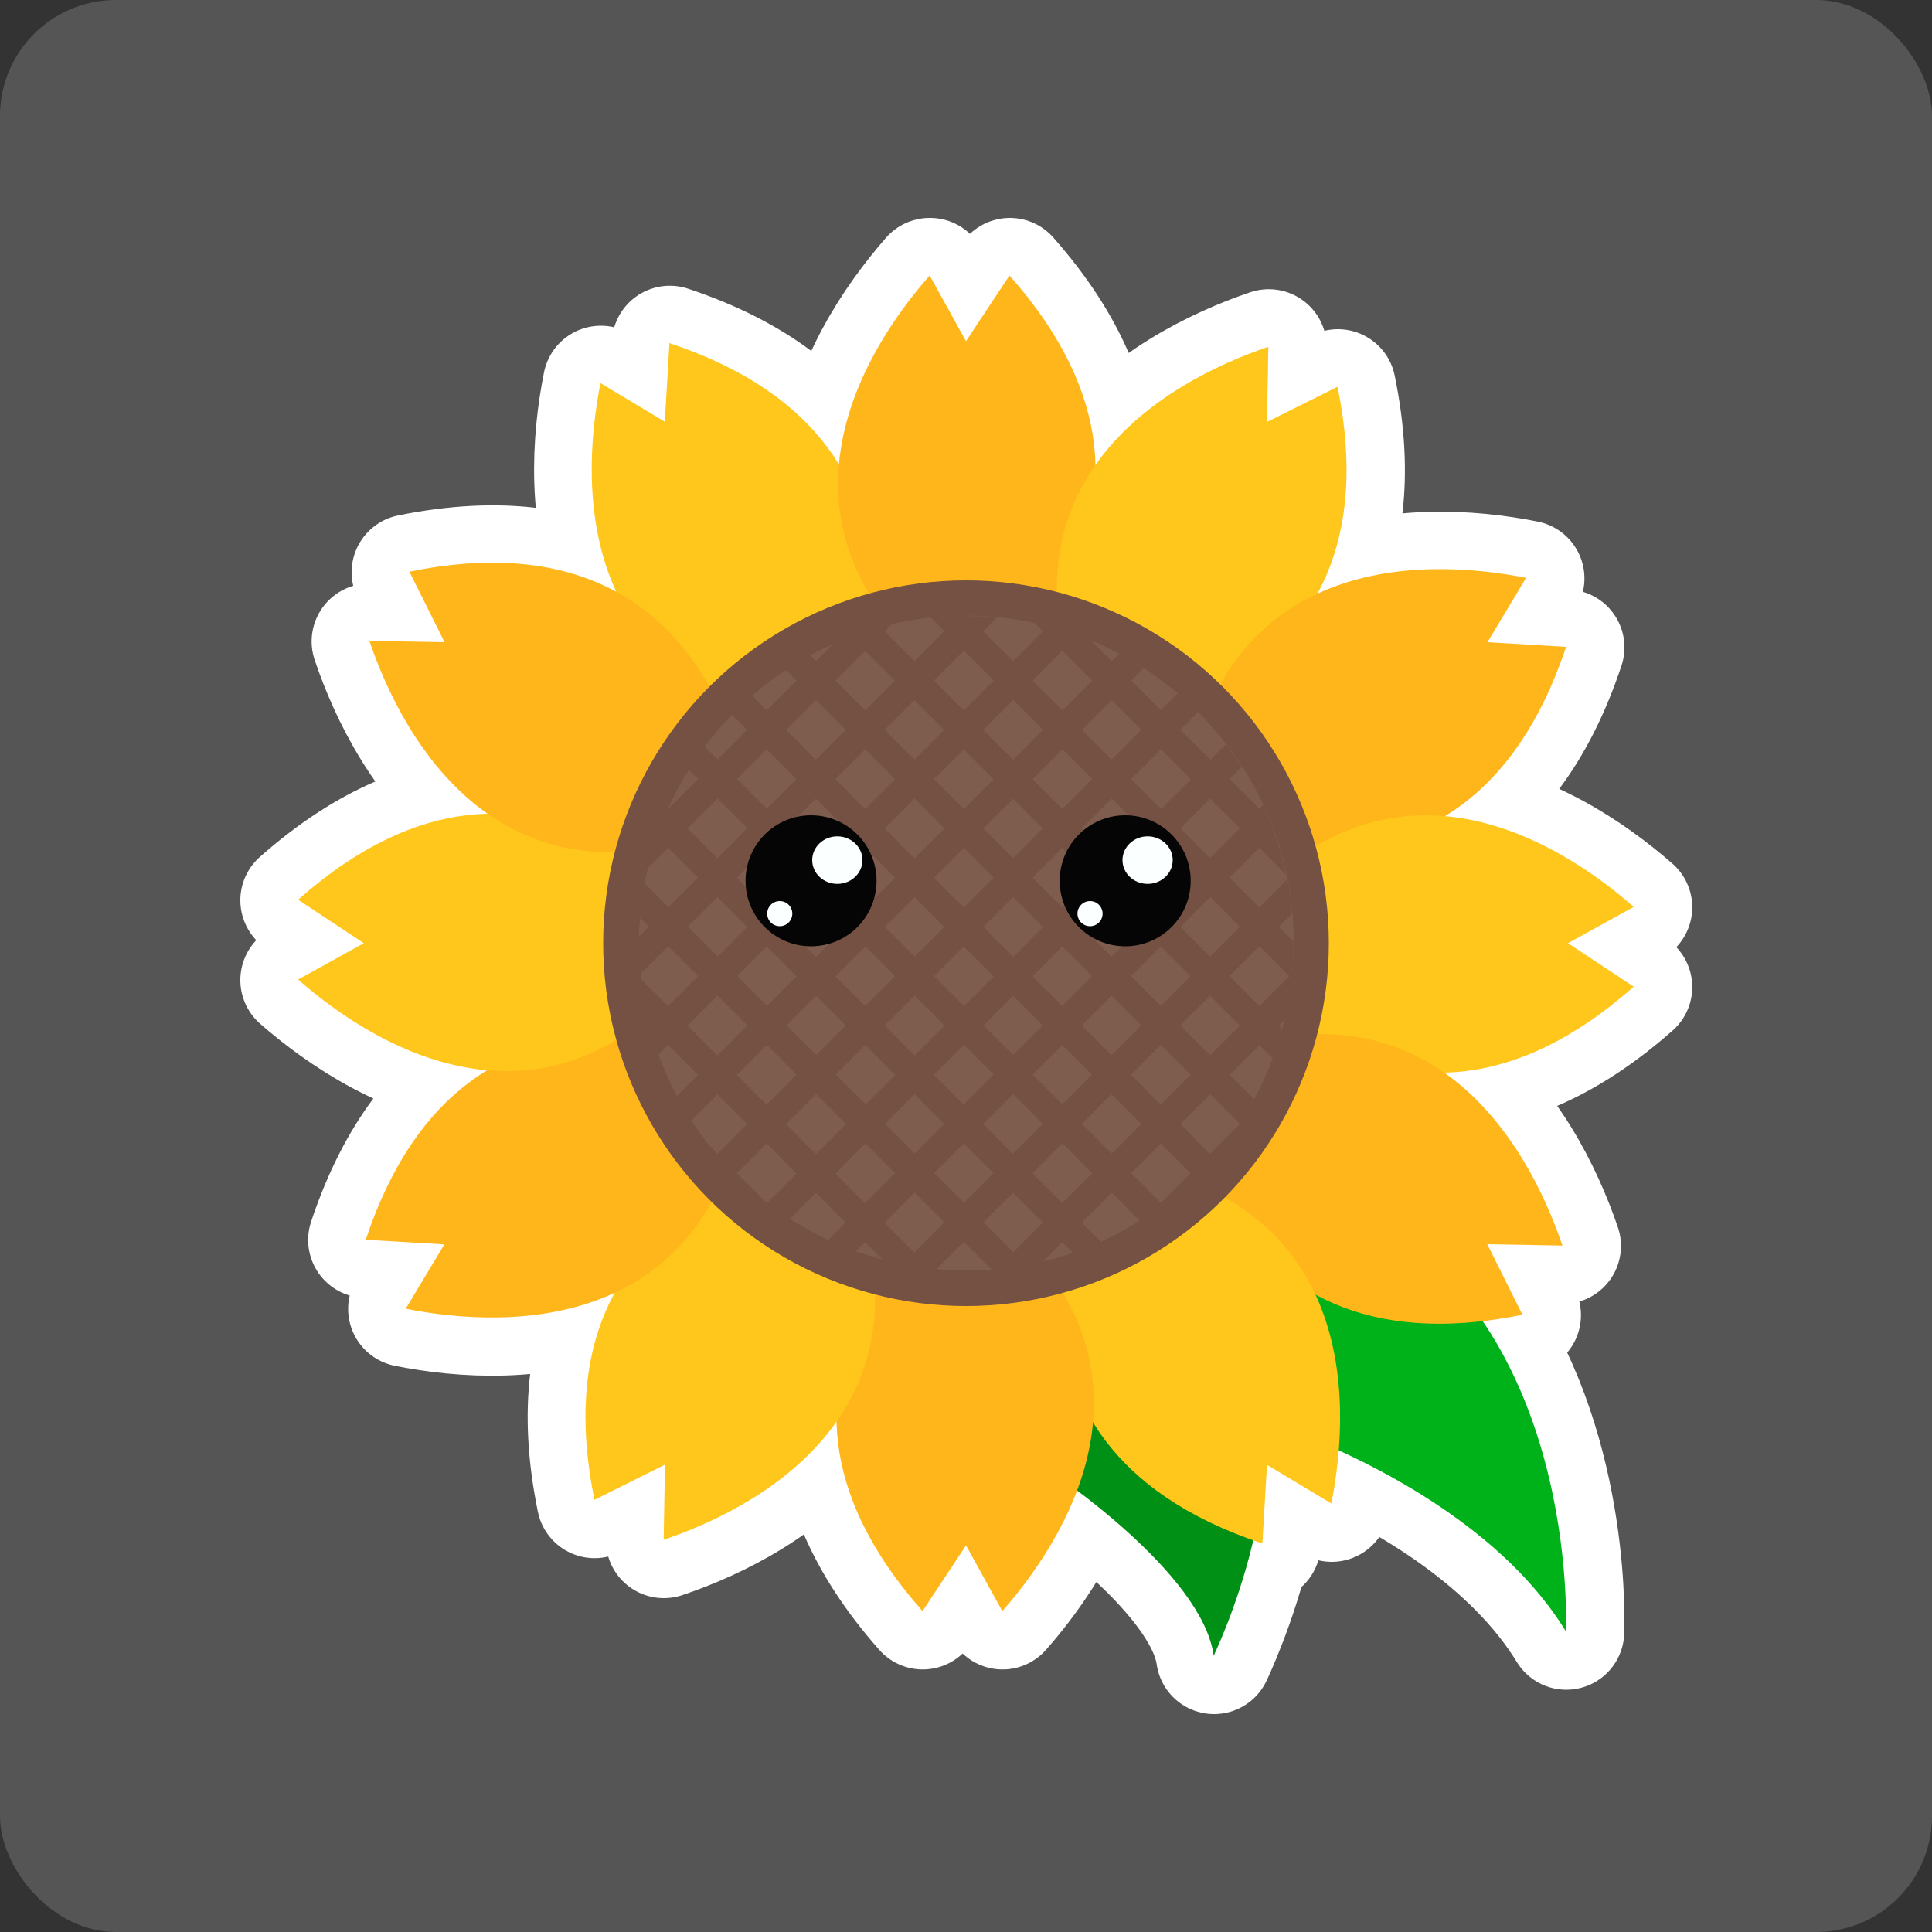 <?xml version="1.0" encoding="UTF-8"?>
<svg xmlns="http://www.w3.org/2000/svg" width="100" height="100" viewBox="0 0 100 100">
  <rect x="0" y="0" width="100" height="100" fill="#333333" stroke="none"/>
  <g id="Hintergrund">
    <rect id="Hintergrund-2" data-name="Hintergrund" x="0" width="100" height="100" rx="6" ry="6" fill="#555556"/>
  </g>
  <g id="Dorfbewohner">
    <g id="Blumenkind">
      <path d="M48.12,14.28c-1.9,2.17-4.34,5.73-4.69,9.78-1.51-2.47-4.19-4.75-8.76-6.27l-.24,4.07-3.33-2c-.57,2.83-.89,7.13.82,10.81-2.54-1.39-6-2.01-10.72-1.05l1.82,3.65-3.89-.07c.92,2.73,2.79,6.62,6.12,8.95-2.89.07-6.2,1.26-9.81,4.45l3.4,2.25-3.4,1.88c2.17,1.9,5.73,4.34,9.78,4.69-2.47,1.51-4.75,4.19-6.27,8.76l4.07.24-2,3.33c2.83.57,7.13.89,10.81-.82-1.39,2.54-2.02,6-1.05,10.72l3.65-1.82-.07,3.89c2.73-.92,6.62-2.79,8.95-6.12.07,2.89,1.26,6.2,4.45,9.81l2.25-3.4,1.88,3.4c1.33-1.51,2.91-3.7,3.87-6.25,2.27,1.7,6.64,5.36,7.08,8.56,0,0,1.27-2.63,2.05-5.97l.47.16.24-4.07,3.33,2c.16-.81.3-1.74.38-2.75,3.5,1.6,8.88,4.66,11.76,9.37,0,0,.43-9.07-4.3-16.06.69-.08,1.38-.19,2.06-.33l-1.82-3.65,3.89.07c-.93-2.73-2.79-6.62-6.12-8.95,2.89-.07,6.2-1.26,9.81-4.45l-3.4-2.25,3.4-1.88c-2.17-1.9-5.73-4.34-9.78-4.69,2.47-1.51,4.75-4.19,6.27-8.76l-4.07-.24,2-3.33c-2.83-.57-7.13-.89-10.81.82,1.39-2.54,2.02-6,1.05-10.72l-3.65,1.82.07-3.89c-2.73.93-6.62,2.79-8.95,6.12-.07-2.89-1.26-6.2-4.45-9.81l-2.25,3.4-1.88-3.4Z" fill="#009015" stroke="#fff" stroke-linecap="round" stroke-linejoin="round" stroke-width="6"/>
      <g>
        <path d="M64.28,69.93c3.34,5.85-1.46,15.77-1.46,15.77-.59-4.33-8.42-9.52-8.42-9.52l-1.3-8.83s1.54-3.71,5.28-5.61c2.23,2.53,4.2,5.28,5.89,8.2h0Z" fill="#009015"/>
        <path d="M81.05,84.44c-4.49-7.34-15.09-10.7-15.09-10.7l-.5-5.22-6.97-6.83c2.61-1.28,6.27-1.68,11.2.62,12.15,5.66,11.36,22.14,11.36,22.14h0Z" fill="#00b21a"/>
        <path d="M43.55,37.67c-13.77-1.39-13.56-12.36-12.47-17.84l3.33,2,.24-4.07c16.02,5.33,8.9,19.9,8.9,19.9h0Z" fill="#ffc61b"/>
        <path d="M50,35.94c-11.23-8.09-5.57-17.49-1.88-21.68l1.88,3.4,2.25-3.4c11.2,12.63-2.25,21.68-2.25,21.68Z" fill="#ffb61b"/>
        <path d="M56.44,37.67c-5.68-12.62,3.92-17.93,9.21-19.72l-.07,3.89,3.65-1.82c3.39,16.54-12.79,17.66-12.79,17.66h0Z" fill="#ffc61b"/>
        <path d="M61.15,42.38c1.39-13.77,12.36-13.56,17.84-12.47l-2,3.33,4.07.24c-5.33,16.02-19.9,8.9-19.9,8.9h0Z" fill="#ffb61b"/>
        <path d="M62.88,48.82c8.09-11.23,17.49-5.57,21.68-1.88l-3.4,1.88,3.4,2.25c-12.63,11.2-21.68-2.25-21.68-2.25h0Z" fill="#ffc61b"/>
        <path d="M61.15,55.26c12.62-5.68,17.93,3.92,19.72,9.21l-3.89-.07,1.82,3.65c-16.54,3.39-17.66-12.79-17.66-12.79h0Z" fill="#ffb61b"/>
        <path d="M56.44,59.98c13.77,1.39,13.56,12.36,12.47,17.84l-3.33-2-.24,4.07c-16.02-5.33-8.9-19.9-8.9-19.9h0Z" fill="#ffc61b"/>
        <path d="M50,61.71c11.23,8.09,5.57,17.49,1.88,21.68l-1.88-3.4-2.25,3.4c-11.2-12.63,2.25-21.68,2.25-21.68Z" fill="#ffb61b"/>
        <path d="M43.56,59.98c5.68,12.62-3.92,17.93-9.21,19.72l.07-3.89-3.65,1.82c-3.39-16.54,12.79-17.66,12.79-17.66h0Z" fill="#ffc61b"/>
        <path d="M38.84,55.27c-1.39,13.77-12.36,13.56-17.84,12.47l2-3.33-4.07-.24c5.33-16.02,19.9-8.9,19.9-8.9h0Z" fill="#ffb61b"/>
        <path d="M37.11,48.82c-8.09,11.23-17.49,5.57-21.68,1.88l3.4-1.88-3.4-2.25c12.63-11.2,21.68,2.25,21.68,2.25h0Z" fill="#ffc61b"/>
        <path d="M38.84,42.38c-12.62,5.68-17.93-3.92-19.72-9.21l3.89.07-1.82-3.65c16.54-3.39,17.66,12.79,17.66,12.79h0Z" fill="#ffb61b"/>
        <circle cx="50" cy="48.82" r="18.78" fill="#745143"/>
        <path d="M66.95,48.82c0,.52-.02,1.04-.07,1.55,0,.09-.02.18-.03.27-.08.72-.2,1.44-.37,2.15-.03.15-.07.3-.11.45-.14.52-.3,1.03-.49,1.53-.27.73-.59,1.43-.96,2.11-.23.43-.49.85-.76,1.26-.03.05-.06.1-.1.15-.38.56-.79,1.09-1.23,1.61-.31.36-.64.71-.98,1.04-.52.51-1.07.99-1.66,1.42-.23.18-.47.35-.71.51-.16.11-.32.21-.48.31-.64.4-1.31.76-2,1.08-.47.21-.95.41-1.45.58-.52.18-1.04.33-1.57.46-.28.07-.57.13-.86.18-.51.1-1.03.17-1.55.21-.08,0-.15.01-.23.02-.44.03-.88.05-1.32.05-.51,0-1.03-.02-1.53-.07-.09,0-.18-.02-.27-.03-.51-.05-1-.13-1.5-.23-.33-.06-.65-.14-.97-.22-.49-.13-.97-.28-1.44-.44-.49-.17-.97-.37-1.43-.59-.69-.32-1.35-.68-1.99-1.09-.39-.25-.77-.52-1.14-.8-.01,0-.03-.02-.04-.03-.58-.44-1.13-.92-1.64-1.44-.34-.34-.66-.69-.97-1.05-.19-.22-.38-.45-.55-.68-.27-.35-.52-.71-.76-1.08-.27-.41-.52-.84-.75-1.27-.36-.69-.68-1.4-.95-2.13-.18-.5-.34-1.01-.47-1.52,0,0,0-.02,0-.02-.21-.8-.35-1.62-.44-2.44,0-.06-.01-.12-.02-.18-.05-.53-.08-1.08-.08-1.62,0-.11,0-.21,0-.32,0-.34.02-.67.05-1,.05-.6.12-1.19.24-1.79.04-.24.09-.49.15-.73.13-.58.3-1.15.49-1.71.15-.45.33-.89.52-1.32.02-.04.03-.08.05-.12.31-.69.67-1.36,1.08-2,.26-.41.53-.81.82-1.2.44-.58.91-1.14,1.42-1.66.33-.34.68-.67,1.04-.98.55-.48,1.14-.92,1.75-1.33.41-.27.83-.52,1.26-.76.39-.21.79-.41,1.2-.59.3-.14.61-.26.92-.38.5-.19,1.01-.35,1.53-.49.19-.05.39-.1.59-.15.66-.15,1.33-.27,2.01-.34.5-.05,1-.09,1.5-.09.11,0,.21,0,.32,0,.03,0,.06,0,.1,0,.51,0,1.02.03,1.53.08h0c.65.06,1.29.16,1.92.3.23.05.47.1.7.16h0c.53.14,1.04.3,1.54.48.23.08.46.17.69.27.49.2.97.43,1.44.68.44.23.86.48,1.27.75.62.4,1.21.84,1.77,1.31.37.31.72.63,1.05.97.51.52.99,1.07,1.44,1.64.3.38.57.78.84,1.18.41.64.77,1.3,1.09,1.99.1.22.2.44.29.66.11.25.21.51.3.77.25.71.46,1.43.61,2.16.02.08.04.17.05.25.12.58.2,1.18.25,1.77.04.47.07.95.07,1.43,0,.03,0,.06,0,.1h0Z" fill="#7f5d4e"/>
        <path d="M66.57,45.27l-1.39-1.39-1.01-1.01-1.54-1.54-1.01-1.01-1.54-1.54-1.01-1.01-5.53-5.53c.23.05.47.1.7.16h0c.53.14,1.04.3,1.54.48.23.08.46.17.69.27l3.61,3.61,1.01,1.01,1.54,1.54,1.01,1.01,1.54,1.54.48.48c.11.25.21.51.3.77.25.71.46,1.43.61,2.16h0ZM66.95,48.82c0,.52-.02,1.04-.07,1.55,0,.09-.02.18-.03.27l-.12-.12-1.54-1.54-1.01-1.01-1.54-1.54-3.56-3.56-1.54-1.54-1.01-1.01-1.54-1.54-1.01-1.01-1.54-1.54-1.01-1.01-1.54-1.54-1.72-1.72c.5-.05,1-.09,1.5-.09.11,0,.21,0,.32,0,.03,0,.06,0,.1,0l16.85,16.85s0,.06,0,.1h0ZM66.36,53.25c-.14.52-.3,1.03-.49,1.53l-21.83-21.83c.5-.19,1.01-.35,1.53-.49l.22.22,1.54,1.54,1.01,1.01,6.64,6.64,1.01,1.01,1.54,1.54,1.01,1.01,1.54,1.54,1.01,1.01,1.54,1.54,1.01,1.01,2.72,2.72ZM64.91,56.89c-.23.43-.49.85-.76,1.26l-1.51-1.51-1.01-1.01-1.54-1.54-1.01-1.01-4.09-4.09-1.01-1.01-1.54-1.54-1.01-1.01-4.09-4.09-1.01-1.01-1.54-1.54-1.01-1.01-1.54-1.54-1.01-1.01-.56-.56c.41-.27.83-.52,1.26-.76l5.4,5.4,1.01,1.01,1.54,1.54,1.01,1.01,1.54,1.54,1.01,1.01,6.64,6.64,1.01,1.01,1.54,1.54,1.01,1.01,1.26,1.26ZM62.82,59.91c-.31.36-.64.71-.98,1.04l-2.77-2.77-1.54-1.54-1.01-1.01-1.54-1.54-1.01-1.01-1.54-1.54-1.01-1.01-1.54-1.54-1.01-1.01-1.54-1.54-5.1-5.1-1.01-1.01-1.54-1.54-1.81-1.81c.33-.34.68-.67,1.04-.98l5.87,5.87,1.01,1.01,1.54,1.54,1.01,1.01,1.54,1.54,1.01,1.01,10.2,10.2,1.54,1.54.19.19ZM60.19,62.37c-.23.18-.47.35-.71.51-.16.11-.32.21-.48.31l-7.57-7.57-1.54-1.54-1.01-1.01-9.19-9.19-1.01-1.01-1.54-1.54-1.51-1.51c.26-.41.53-.81.82-1.2l.68.68,2.55,2.55,1.01,1.01,1.54,1.54,1.01,1.01,4.09,4.09,1.01,1.01,1.54,1.54,1.01,1.01,4.09,4.09,1.01,1.01,1.54,1.54,1.01,1.01,1.54,1.54.1.1ZM56.99,64.27c-.47.21-.95.41-1.44.58l-.56-.56-1.01-1.01-1.54-1.54-1.01-1.01-4.09-4.09-1.01-1.01-1.54-1.54-1.01-1.01-1.54-1.54-1.01-1.01-1.54-1.54-1.01-1.01-1.54-1.54-1.01-1.01-2.15-2.15c.15-.45.33-.89.52-1.32.02-.04.03-.08.05-.12l1.05,1.05,1.54,1.54,1.01,1.01,9.19,9.19,1.01,1.01,1.54,1.54,7.1,7.1ZM53.11,65.49c-.51.1-1.03.17-1.55.21-.08,0-.15.01-.23.02l-1.43-1.43-1.01-1.01-1.54-1.54-3.56-3.56-1.54-1.54-1.01-1.01-1.54-1.54-1.01-1.01-1.54-1.54-1.01-1.01-1.54-1.54-1.01-1.01-.48-.48c.05-.6.13-1.19.24-1.79l1.25,1.25,1.01,1.01,9.19,9.19,1.01,1.01,1.54,1.54,1.01,1.01,1.54,1.54,1.01,1.01,2.21,2.21ZM48.19,65.68c-.51-.05-1-.13-1.5-.23-.33-.06-.65-.14-.97-.22l-3.49-3.49-1.01-1.01-1.54-1.54-1.01-1.01-1.54-1.54-1.01-1.01-1.54-1.54-.99-.99-.02-.02h0c-.21-.81-.35-1.63-.44-2.45l1.44,1.44,1.01,1.01,4.09,4.09,1.01,1.01,1.54,1.54,1.01,1.01,4.95,4.95ZM39.72,62.3s-.03-.02-.04-.03c-.58-.44-1.13-.92-1.64-1.44-.34-.34-.66-.69-.97-1.05-.19-.22-.38-.45-.55-.68l3.2,3.2Z" fill="#745143"/>
        <path d="M46.16,32.31l-.37.37-3.56,3.56-1.54,1.54-1.01,1.01-1.54,1.54-1.01,1.01-1.54,1.54-1.01,1.01-1.1,1.1c.13-.58.3-1.15.49-1.71.15-.45.33-.89.52-1.32l.09-.09,1.54-1.54,1.01-1.01,1.54-1.54,1.01-1.01,1.54-1.54,1.01-1.01.89-.89c.3-.14.61-.26.92-.38.5-.19,1.01-.35,1.53-.49.19-.05.39-.1.59-.15h0ZM51.62,31.95l-.73.73-1.01,1.01-1.54,1.54-1.01,1.01-1.54,1.54-1.01,1.01-1.54,1.54-1.01,1.01-1.54,1.54-3.56,3.56-1.54,1.54-1.01,1.01-1.46,1.46c-.05-.53-.08-1.07-.08-1.62,0-.11,0-.21,0-.32l.52-.52,1.01-1.01,1.54-1.54,5.1-5.1,1.01-1.01,1.54-1.54,5.9-5.9c.11,0,.21,0,.32,0,.03,0,.06,0,.1,0,.51,0,1.02.03,1.53.08h0ZM55.78,32.89l-.8.8-1.54,1.54-1.01,1.01-1.54,1.54-1.01,1.01-1.54,1.54-1.01,1.01-1.54,1.54-1.01,1.01-1.54,1.54-3.56,3.56-1.54,1.54-1.01,1.01-1.54,1.54-1.01,1.01-.52.53c-.18-.5-.34-1.01-.47-1.52l-.02-.02,2.55-2.55,1.01-1.01,1.54-1.54,1.01-1.01,1.54-1.54,1.01-1.01,1.54-1.54,1.01-1.01,1.54-1.54,2.55-2.55,1.01-1.01,1.54-1.54,1.01-1.01,1.54-1.54.27-.27h0c.53.14,1.04.3,1.54.48h0ZM59.19,34.58l-.64.65-1.01,1.01-1.54,1.54-1.01,1.01-1.54,1.54-1.01,1.01-1.54,1.54-1.01,1.01-1.54,1.54-1.01,1.01-1.54,1.54-3.56,3.56-1.54,1.54-1.01,1.01-1.54,1.54-1.01,1.01-1.38,1.38c-.27-.41-.52-.84-.75-1.27l1.12-1.12,1.01-1.01,1.54-1.54,1.01-1.01,1.54-1.54,1.01-1.01,2.55-2.55,1.54-1.54,1.01-1.01,1.54-1.54,1.01-1.01,1.54-1.54,1.01-1.01,1.54-1.54,1.01-1.01,1.54-1.54,1.01-1.01.38-.38c.44.23.86.48,1.27.75h0ZM62.01,36.86l-1.92,1.92-1.54,1.54-1.01,1.01-5.1,5.1-1.54,1.54-1.01,1.01-1.54,1.54-1.01,1.01-1.54,1.54-1.01,1.01-1.54,1.54-1.01,1.01-4.2,4.2c-.34-.34-.66-.69-.97-1.05l.07-.07,1.54-1.54,2.55-2.55,1.01-1.01,1.54-1.54,5.1-5.1,1.01-1.01,1.54-1.54,1.01-1.01,1.54-1.54,1.01-1.01,1.54-1.54,1.01-1.01,1.54-1.54,1.88-1.88c.37.31.72.63,1.05.97h0ZM64.28,39.69l-.63.64-1.01,1.01-1.54,1.54-1.01,1.01-1.54,1.54-3.56,3.56-1.54,1.54-1.01,1.01-1.54,1.54-3.56,3.56-1.54,1.54-1.01,1.01-1.54,1.54-1.01,1.01-1.37,1.37c-.39-.25-.77-.52-1.14-.8-.01,0-.03-.02-.04-.03h0s1.54-1.54,1.54-1.54l1.01-1.01,1.54-1.54,1.01-1.01,1.54-1.54,3.56-3.56,1.54-1.54,1.01-1.01,1.54-1.54,1.01-1.01,1.54-1.54,1.01-1.01,1.54-1.54,1.01-1.01,1.54-1.54,1.01-1.01.81-.81c.3.38.57.78.84,1.18h0ZM65.96,43.11l-.77.77-1.54,1.54-1.01,1.01-1.54,1.54-1.01,1.01-2.55,2.55-1.54,1.54-1.01,1.01-1.54,1.54-1.01,1.01-1.54,1.54-1.01,1.01-1.54,1.54-1.01,1.01-1.54,1.54-1.01,1.01-.5.5c-.49-.17-.97-.37-1.43-.59l.92-.92,1.01-1.01,1.54-1.54,1.01-1.01,1.54-1.54,1.01-1.01,1.54-1.54,1.01-1.01,1.54-1.54,1.01-1.01,1.54-1.54,3.56-3.56,1.54-1.54,1.01-1.01,1.54-1.54,1.01-1.01.19-.19c.1.22.2.44.29.66.11.25.21.51.3.77h0ZM66.88,47.29l-.68.68-1.01,1.01-1.54,1.54-1.01,1.01-1.54,1.54-1.01,1.01-1.54,1.54-1.01,1.01-5.1,5.1-1.54,1.54-1.01,1.01-1.42,1.42c-.09,0-.18-.02-.27-.03-.51-.05-1-.13-1.5-.23l.64-.64,1.54-1.54,1.01-1.01,1.54-1.54,1.01-1.01,1.54-1.54,1.01-1.01,1.54-1.54,1.01-1.01,1.54-1.54,5.1-5.1,1.01-1.01,1.44-1.44c.12.58.2,1.18.25,1.77h0ZM66.88,50.38c0,.09-.02.18-.03.27-.08.72-.2,1.44-.37,2.15l-.28.28-1.01,1.01-1.54,1.54-1.01,1.01-1.54,1.54-1.01,1.01-1.54,1.54-3.56,3.56-1.02,1.02c-.28.07-.57.13-.86.18-.51.1-1.03.17-1.55.21l.88-.88,1.54-1.54,1.01-1.01,1.54-1.54,1.01-1.01,1.54-1.54,1.01-1.01,1.54-1.54,2.55-2.55,1.01-1.01,1.54-1.54.15-.15ZM64.05,58.3c-.38.56-.79,1.09-1.23,1.61-.31.36-.64.71-.98,1.04-.52.51-1.07.99-1.66,1.42-.23.18-.47.35-.71.51l.61-.61,1.54-1.54,2.43-2.43Z" fill="#745143"/>
        <circle cx="41.98" cy="45.59" r="3.39" fill="#050505"/>
        <ellipse cx="43.34" cy="44.52" rx="1.3" ry="1.23" fill="#fbffff"/>
        <circle cx="40.36" cy="47.29" r=".65" fill="#fbffff"/>
        <circle cx="58.24" cy="45.59" r="3.39" fill="#050505"/>
        <ellipse cx="59.4" cy="44.52" rx="1.3" ry="1.23" fill="#fbffff"/>
        <circle cx="56.42" cy="47.29" r=".65" fill="#fbffff"/>
      </g>
    </g>
  </g>
</svg>